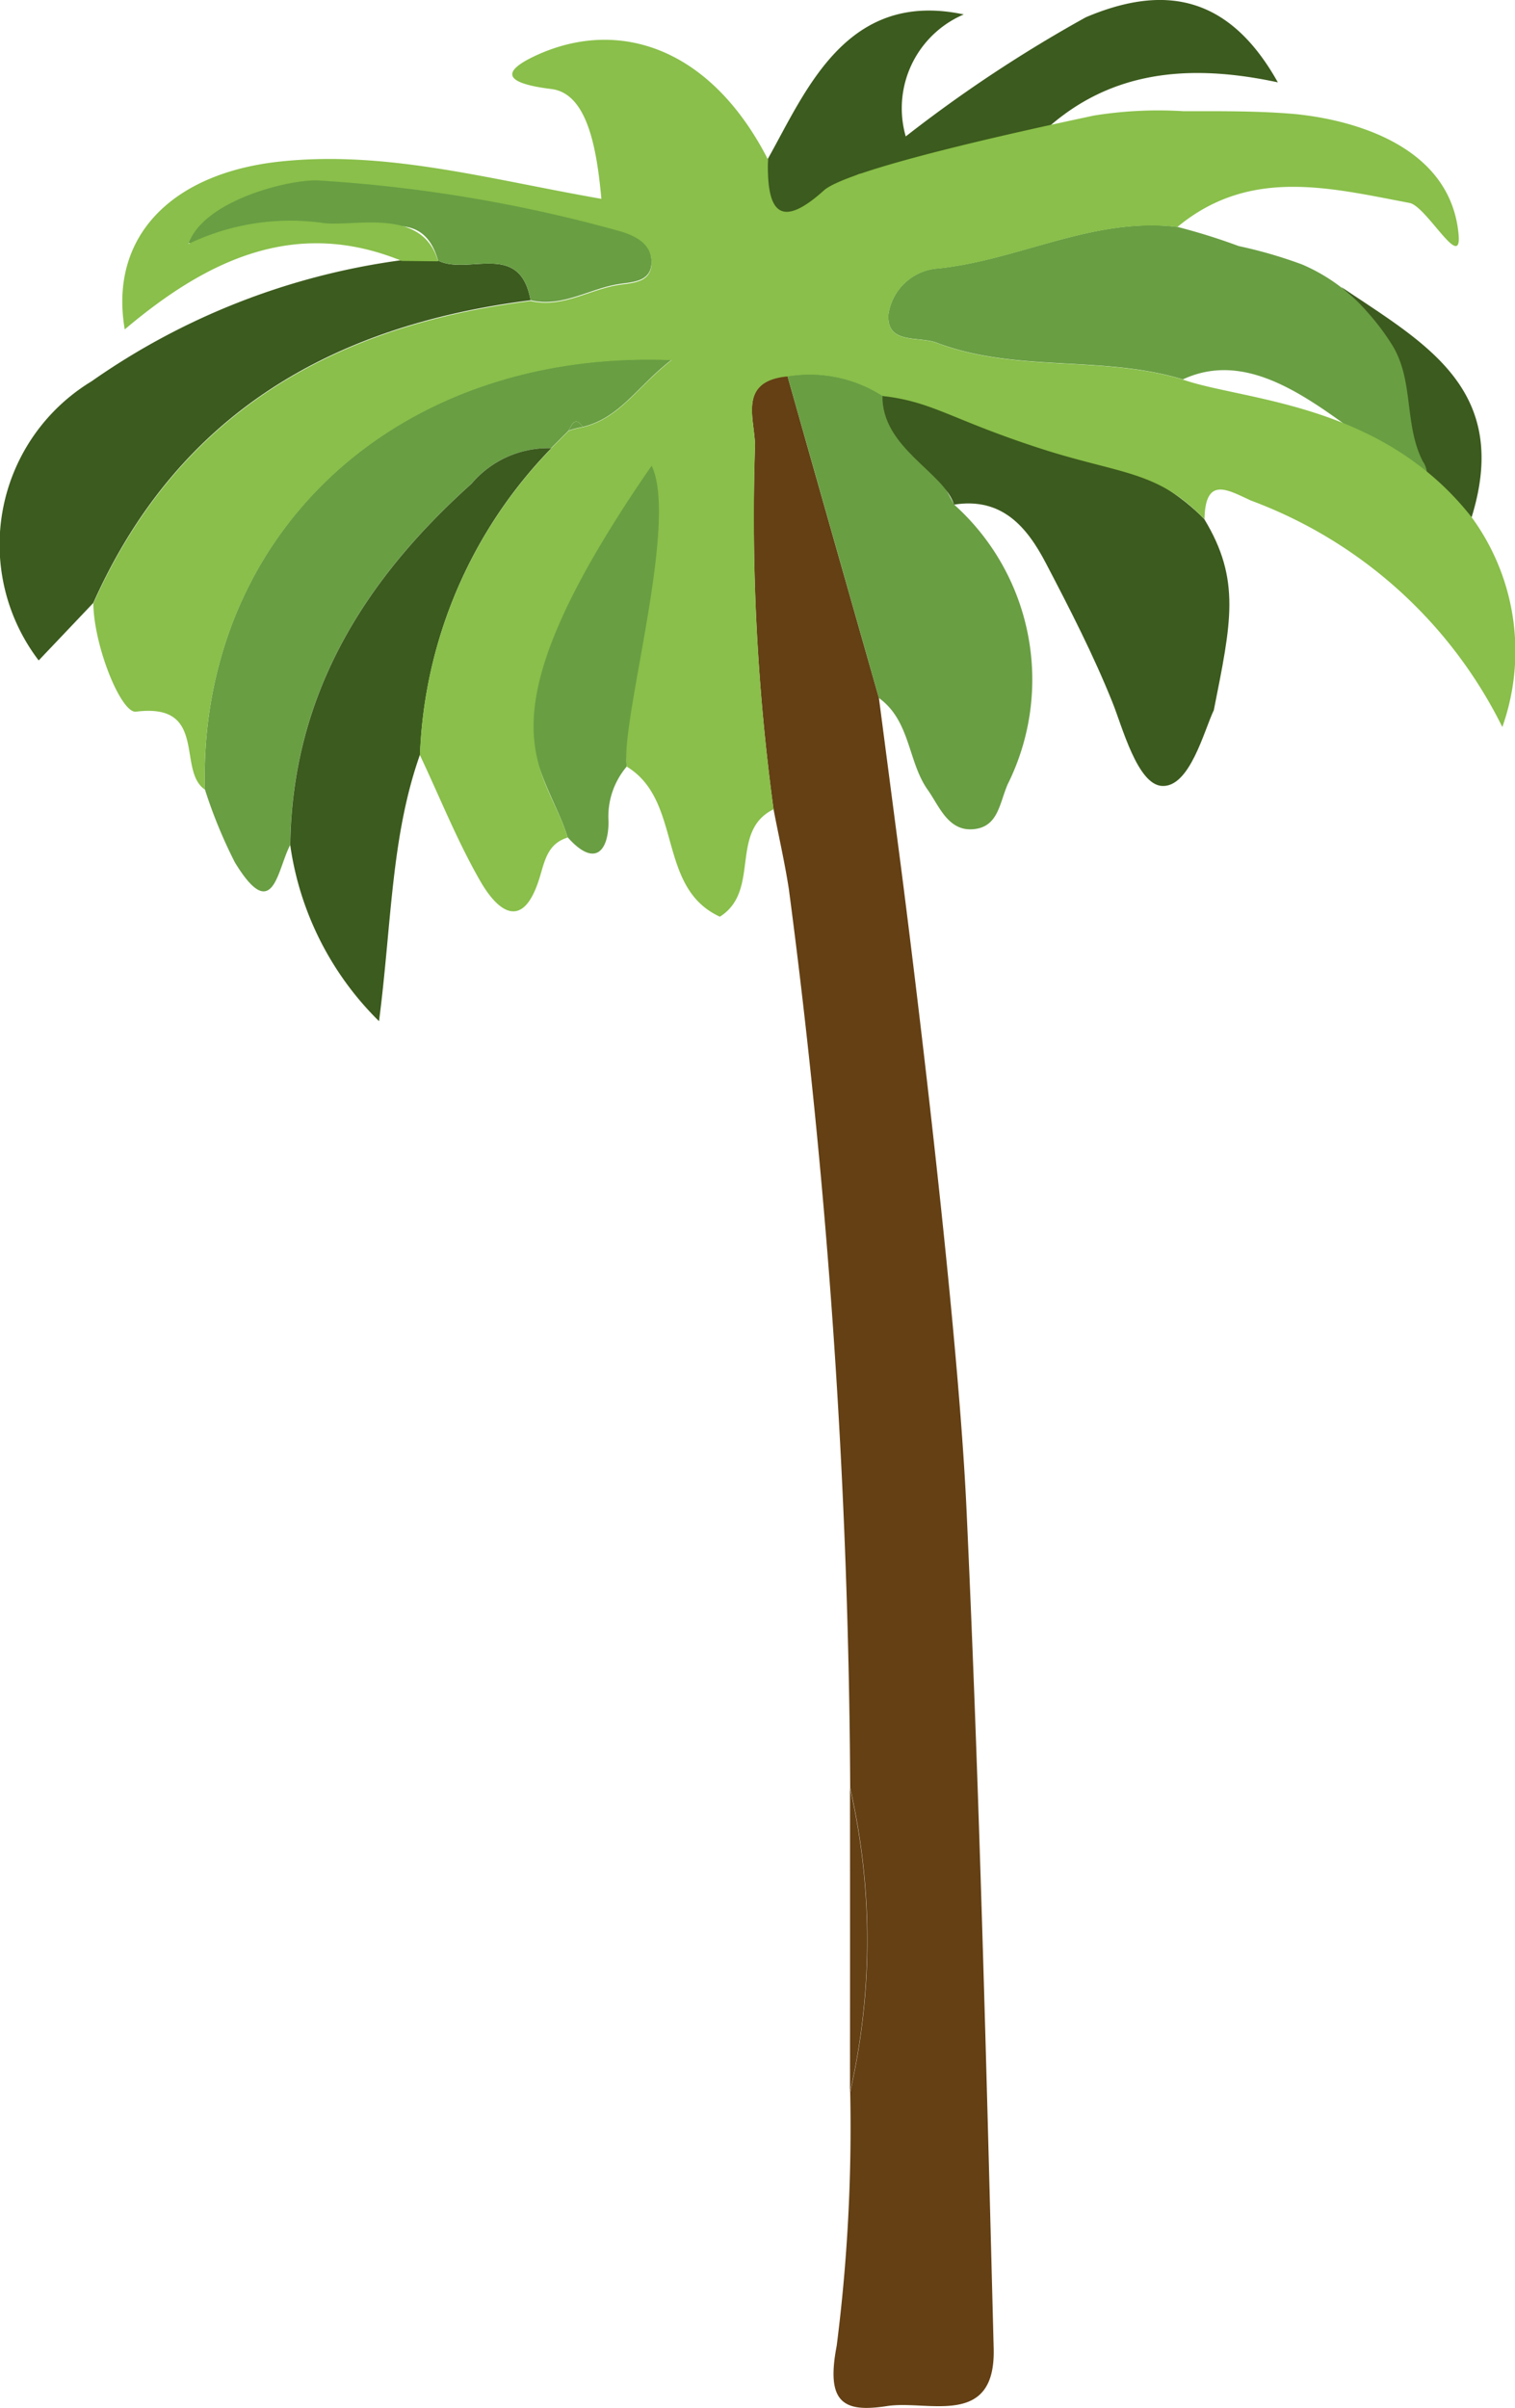 <svg xmlns="http://www.w3.org/2000/svg" width="35.047" height="55.697" viewBox="0 0 35.047 55.697"><path d="M459.077,275.483a4.339,4.339,0,0,0-1.191-3.3c1.91,1.29,3.932,2.349,3.012,5.322A7.055,7.055,0,0,1,459.077,275.483Z" transform="translate(-426.854 -265.543)" fill="#3c5b1e"/><path d="M440.14,284.946a50.322,50.322,0,0,1-.428-8.4c0-.616-.408-1.5.752-1.612.7,2.482,2.115,7.446,2.115,7.446l.506,3.873s1.289,9.9,1.52,14.884c.3,6.469.462,12.943.629,19.417.049,1.859-1.522,1.187-2.469,1.335-1,.155-1.417-.07-1.163-1.39a39.892,39.892,0,0,0,.313-5.873,15.769,15.769,0,0,0,0-7.034,165.287,165.287,0,0,0-1.419-20.79C440.4,286.182,440.258,285.566,440.14,284.946Z" transform="translate(-422.247 -266.237)" fill="#644014"/><path d="M422.708,284.359c-.144-5.879,4.414-10.184,10.8-9.931-.786.6-1.189,1.342-2.055,1.553-.183-.253-.25-.056-.331.086l.022-.022-.446.448.025-.019a2.328,2.328,0,0,0-1.849.823c-2.5,2.242-4.145,4.894-4.192,8.358-.3.564-.389,1.857-1.278.4A11.143,11.143,0,0,1,422.708,284.359Z" transform="translate(-417.97 -266.107)" fill="#699e43"/><path d="M425.665,271.348l.839.009c.694.354,1.891-.47,2.14.919-4.588.578-8.161,2.622-10.115,7l-1.264,1.331a4.418,4.418,0,0,1,1.221-6.455A16.233,16.233,0,0,1,425.665,271.348Z" transform="translate(-416.37 -265.331)" fill="#3c5b1e"/><path d="M442.856,282.371q-1.059-3.724-2.115-7.446a3.128,3.128,0,0,1,2.2.453,15.318,15.318,0,0,1,1.656,2.52,5.435,5.435,0,0,1,1.237,6.471c-.194.454-.221.99-.8,1.037s-.786-.541-1.045-.906C443.523,283.848,443.59,282.9,442.856,282.371Z" transform="translate(-422.524 -266.226)" fill="#699e43"/><path d="M445.336,278.062c-.235-.754-1.673-1.307-1.656-2.52,1.163.138,2.1-.173,3.578.674,1.132.648,2.76,1.035,3.867,2.181.853,1.407.621,2.4.221,4.418-.225.468-.555,1.792-1.2,1.754-.567-.033-.916-1.363-1.143-1.928-.441-1.1-.987-2.163-1.538-3.217C447.027,278.583,446.448,277.886,445.336,278.062Z" transform="translate(-423.266 -266.39)" fill="#3c5b1e"/><path d="M425.352,286.345c.046-3.464,1.692-6.116,4.192-8.358a2.327,2.327,0,0,1,1.849-.823,10.742,10.742,0,0,0-3.039,7.087c-.673,1.9-.655,3.915-.948,6.166A7.124,7.124,0,0,1,425.352,286.345Z" transform="translate(-418.638 -266.797)" fill="#3c5b1e"/><path d="M447.1,266.449c-.79-.244-3.542,1.865-4.191.918a31.749,31.749,0,0,1,5.282-3.669c1.772-.751,3.293-.546,4.441,1.506C450.482,264.742,448.619,264.959,447.1,266.449Z" transform="translate(-423.071 -263.299)" fill="#3c5b1e"/><path d="M443.412,266.791c-.575.555-1.262.477-1.823,1.046-1.455,1.477-1.479.267-1.454-.786.879-1.564,1.813-3.915,4.53-3.336A2.359,2.359,0,0,0,443.412,266.791Z" transform="translate(-422.37 -263.381)" fill="#3c5b1e"/><path d="M433.634,286.049c-.5-1.656-2.526-3.216,1.943-9.338,1.561,2.584-.755,6.742-.569,7.7a1.783,1.783,0,0,0-.425,1.285C434.578,286.393,434.254,286.75,433.634,286.049Z" transform="translate(-420.505 -266.686)" fill="#699e43"/><path d="M442.676,318.628a15.769,15.769,0,0,1,0,7.034Q442.679,322.143,442.676,318.628Z" transform="translate(-423.013 -277.271)" fill="#644014"/><path d="M454.952,272.285a4.175,4.175,0,0,0-1.517-1.109,10.641,10.641,0,0,0-1.468-.426,14.062,14.062,0,0,0-1.418-.443c-1.937-.238-3.66.765-5.525.959a1.249,1.249,0,0,0-1.159,1.064c-.046.7.694.5,1.111.654,1.837.7,3.84.283,5.7.851,2.051-.955,3.979,1.545,5.643,2.278a.541.541,0,0,0-.093-.385c-.435-.854-.2-1.868-.706-2.686A5.436,5.436,0,0,0,454.952,272.285Z" transform="translate(-423.313 -265.059)" fill="#699e43"/><path d="M430.116,271.646c-.249-1.389-1.446-.564-2.14-.919-.36-1.252-1.39-.635-2.13-.717-.872-.1-2.582.316-3.646.316.364-1.049,2.494-1.536,3.079-1.464a33.466,33.466,0,0,1,6.944,1.18c.343.111.679.288.691.688.015.484-.408.492-.745.541C431.481,271.374,430.854,271.821,430.116,271.646Z" transform="translate(-417.842 -264.702)" fill="#699e43"/><path d="M433.4,277.042l.446-.448Z" transform="translate(-420.671 -266.656)" fill="#3c5b1e"/><path d="M433.967,276.554c.081-.142.148-.339.331-.086A1.8,1.8,0,0,0,433.967,276.554Z" transform="translate(-420.814 -266.593)" fill="#699e43"/><path d="M442.41,266.275a9.4,9.4,0,0,1,2.068-.1c.83,0,1.659-.008,2.487.058.907.073,3.66.506,3.876,2.783.084.893-.741-.645-1.134-.719-1.846-.349-3.7-.83-5.371.557-1.937-.238-3.66.765-5.525.96a1.246,1.246,0,0,0-1.158,1.063c-.046.7.694.5,1.111.655,1.837.7,3.84.283,5.7.851,1.407.49,4.6.528,6.684,3.189a5.249,5.249,0,0,1,.706,4.847,10.6,10.6,0,0,0-5.807-5.235c-.534-.241-1.065-.587-1.083.429-1.108-1.147-1.933-1.028-3.841-1.651-2.043-.667-2.442-1.066-3.605-1.2a3.124,3.124,0,0,0-2.2-.452c-1.159.108-.752.995-.751,1.611a50.325,50.325,0,0,0,.428,8.4c-1.034.511-.29,1.884-1.242,2.485-1.468-.672-.855-2.677-2.148-3.467-.186-.96,1.21-5.652.569-6.963-4.192,6.06-2.44,6.944-1.943,8.6-.475.144-.531.556-.657.956-.386,1.221-.968.738-1.361.055-.537-.932-.937-1.943-1.4-2.92a10.739,10.739,0,0,1,3.04-7.088l-.026.019.446-.448-.022.022a1.877,1.877,0,0,1,.33-.087c.866-.209,1.269-.948,2.056-1.552-6.386-.253-10.945,4.052-10.8,9.931-.647-.443.084-2.012-1.591-1.8-.343.043-.972-1.506-.987-2.5,1.954-4.382,5.527-6.426,10.115-7,.738.174,1.364-.272,2.053-.373.337-.049.76-.057.745-.541-.012-.4-.348-.578-.691-.688a33.469,33.469,0,0,0-6.944-1.18c-.585-.073-2.715.414-3.079,1.464a5.432,5.432,0,0,1,3.139-.482c.74.082,2.278-.369,2.638.883l-.839-.009c-2.461-1.005-4.5-.031-6.41,1.584-.366-2.126,1.061-3.6,3.559-3.879,2.476-.273,4.868.407,7.467.859-.108-1.177-.327-2.438-1.157-2.54-1.12-.138-1.162-.407-.336-.785,1.884-.859,4.012-.191,5.346,2.414-.025,1.053.182,1.716,1.288.722C436.746,267.461,441.694,266.43,442.41,266.275Z" transform="translate(-417.1 -263.603)" fill="#89bf4a"/></svg>